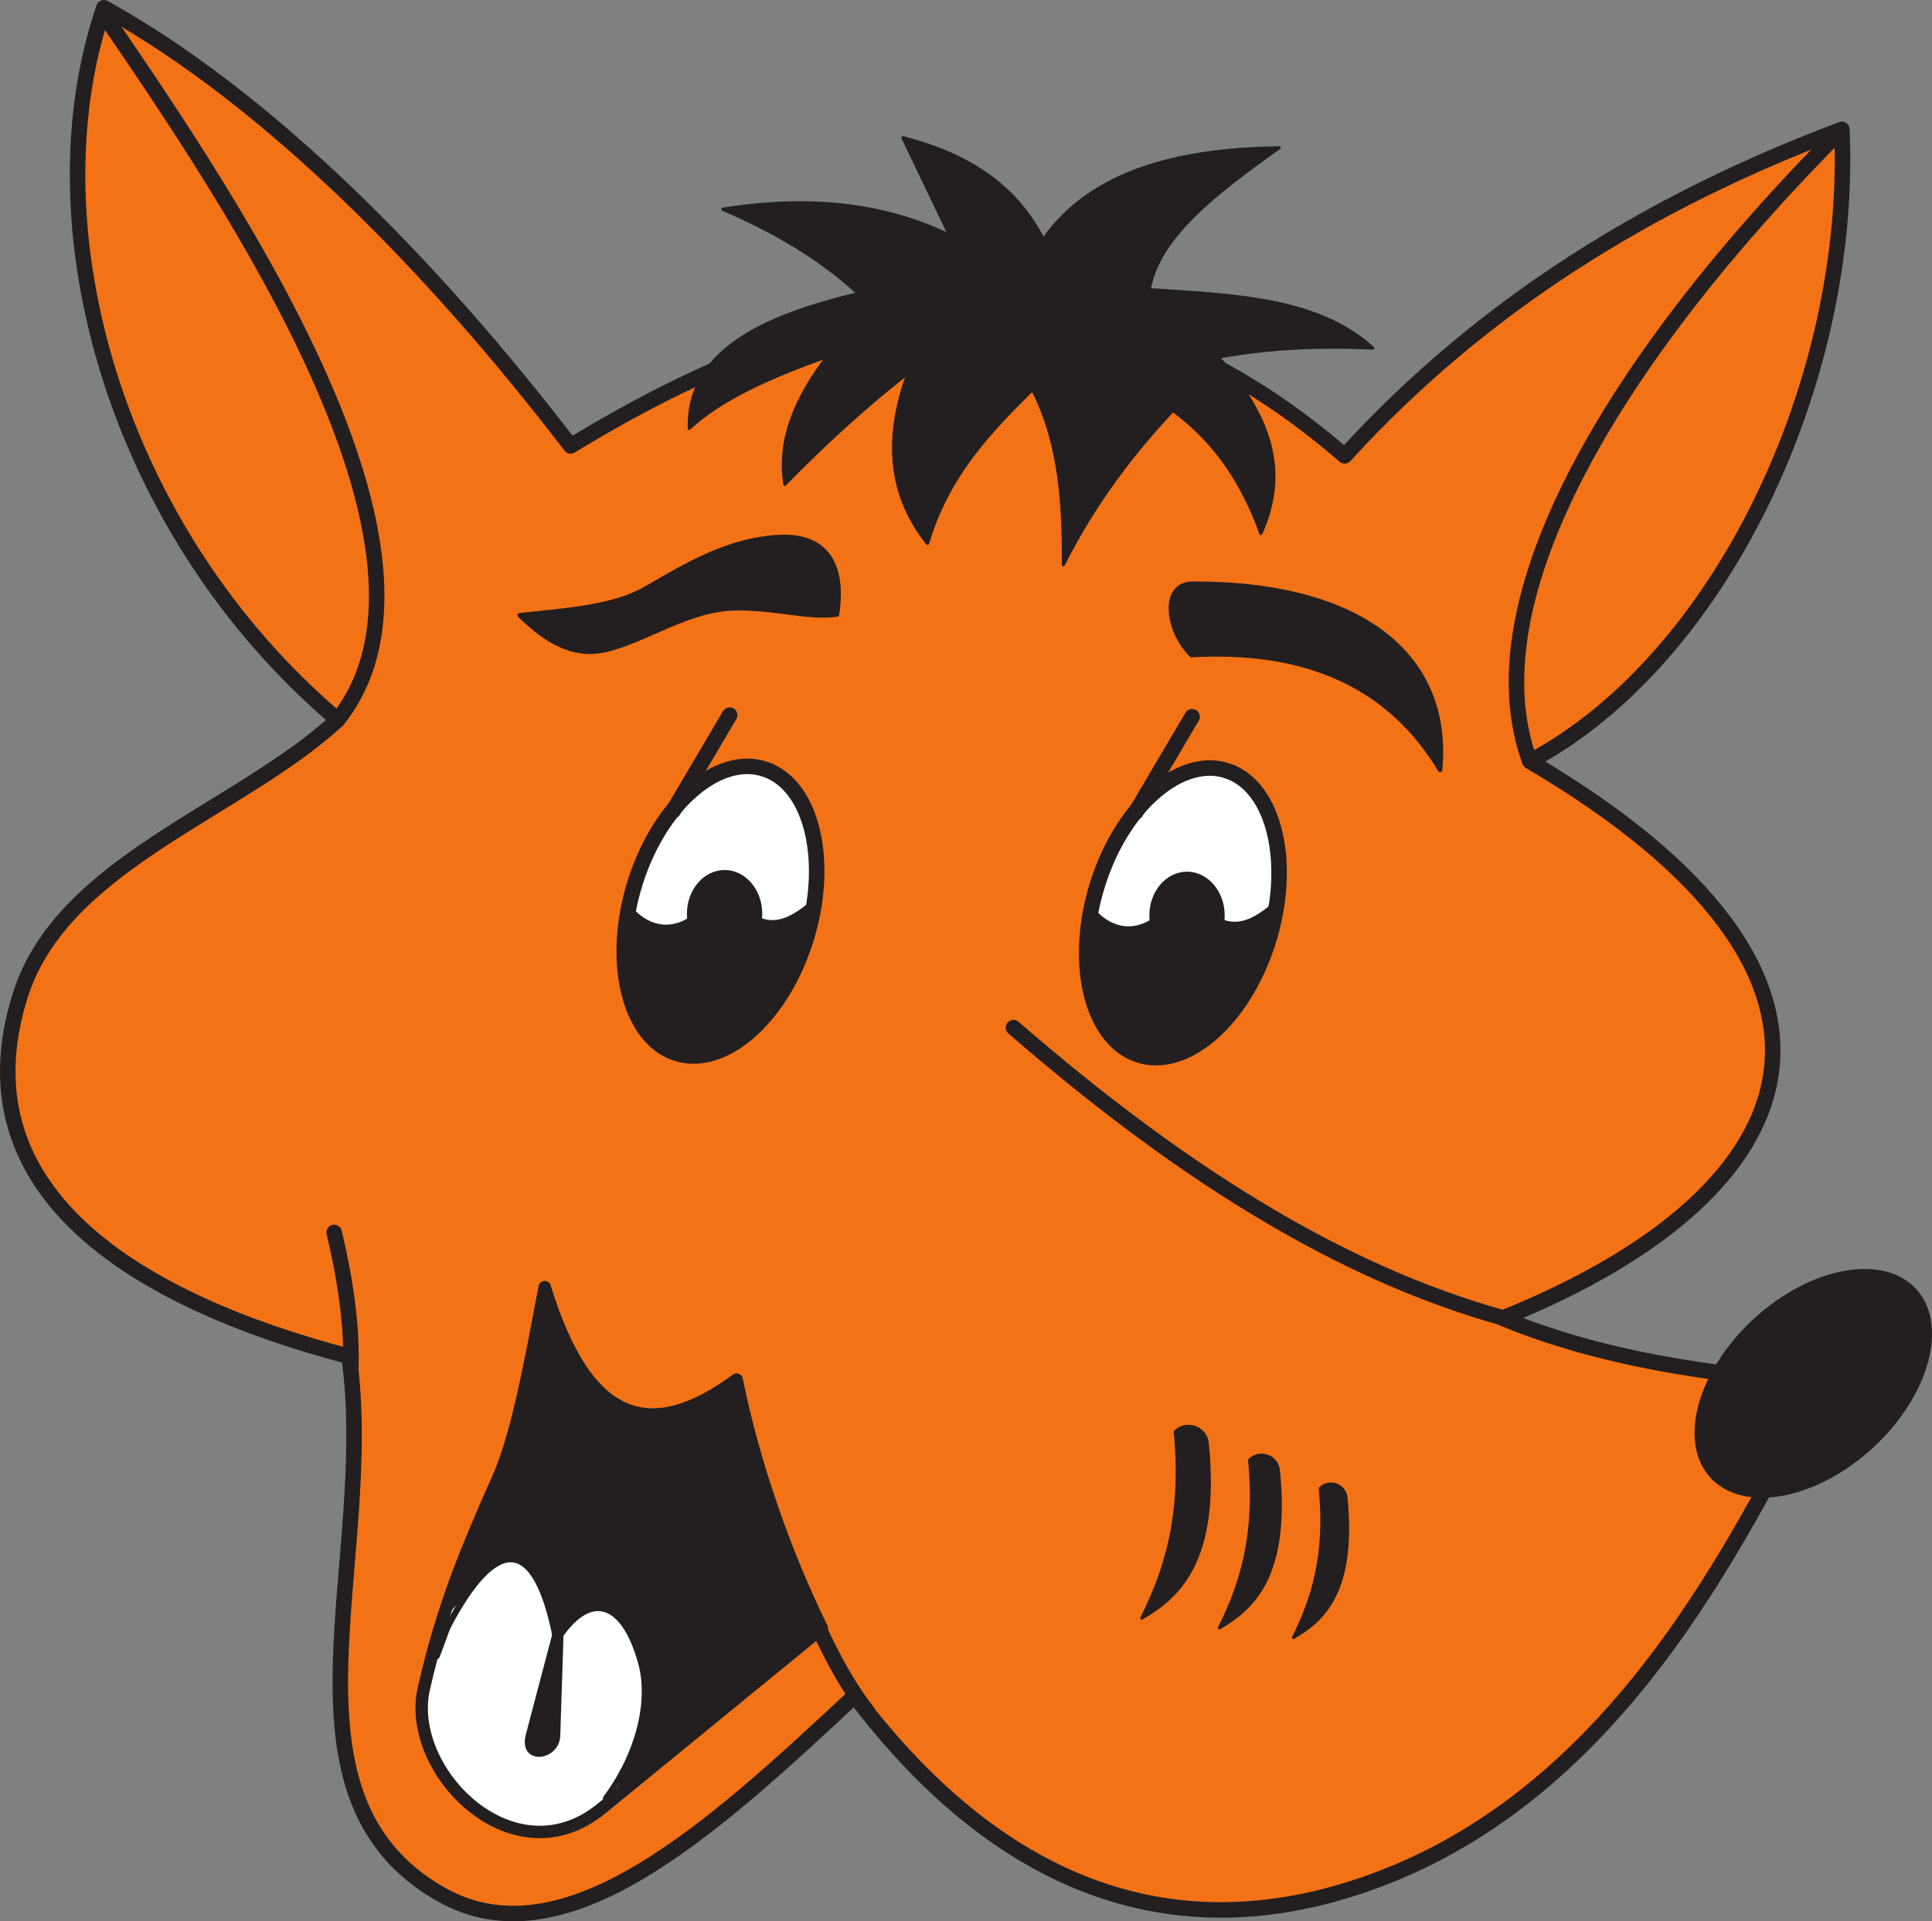 <?xml version="1.0" encoding="UTF-8" standalone="no"?>
<svg
   xmlns:dc="http://purl.org/dc/elements/1.1/"
   xmlns:cc="http://creativecommons.org/ns#"
   xmlns:rdf="http://www.w3.org/1999/02/22-rdf-syntax-ns#"
   xmlns:svg="http://www.w3.org/2000/svg"
   xmlns="http://www.w3.org/2000/svg"
   viewBox="0 0 550.35 547.35"
   height="547.35"
   width="550.35"
   xml:space="preserve"
   version="1.1"
   id="svg2"><rect x="0" y="0" width="550.35" height="547.35" fill="#808080" stroke="none"/><defs
     id="defs6"><clipPath
       id="clipPath18"
       clipPathUnits="userSpaceOnUse"><path
         id="path20"
         d="M 0,4378.82 0,0 l 4402.81,0 0,4378.82 -4402.81,0 z" /></clipPath></defs><g
     transform="matrix(1.25,0,0,-1.25,0,547.35)"
     id="g10"><g
       transform="scale(0.1,0.1)"
       id="g12"><g
         id="g14"><g
           clip-path="url(#clipPath18)"
           id="g16"><path
             id="path22"
             style="fill:#231f20;fill-opacity:1;fill-rule:evenodd;stroke:none"
             d="m 1184.41,2976.64 c 105.04,11.53 212.67,17.83 287.3,60.98 92,53.22 187.7,111.44 303.68,117.3 109.53,5.57 149.33,-66.11 132.03,-176.72 -67.23,-9.17 -135.9,14.95 -228.89,14.26 -108.77,-0.78 -203.28,-72.73 -298.16,-95 -84.22,-19.74 -150.04,34.16 -195.96,79.18 l 0,0" /><path
             id="path24"
             style="fill:none;stroke:#231f20;stroke-width:7.068;stroke-linecap:round;stroke-linejoin:round;stroke-miterlimit:2.613;stroke-dasharray:none;stroke-opacity:1"
             d="m 1184.41,2976.64 c 105.04,11.53 212.67,17.83 287.3,60.98 92,53.22 187.7,111.44 303.68,117.3 109.53,5.57 149.33,-66.11 132.03,-176.72 -67.23,-9.17 -135.9,14.95 -228.89,14.26 -108.77,-0.78 -203.28,-72.73 -298.16,-95 -84.22,-19.74 -150.04,34.16 -195.96,79.18 l 0,0 z" /><path
             id="path26"
             style="fill:#231f20;fill-opacity:1;fill-rule:evenodd;stroke:none"
             d="m 2717.71,3048.56 c -74.1,-0.28 -56.54,-111.74 -2.19,-162.89 250.31,14.14 445.98,-61.76 566.31,-261.72 24.53,257.13 -175.27,425.99 -564.12,424.61 l 0,0" /><path
             id="path28"
             style="fill:none;stroke:#231f20;stroke-width:7.068;stroke-linecap:round;stroke-linejoin:round;stroke-miterlimit:2.613;stroke-dasharray:none;stroke-opacity:1"
             d="m 2717.71,3048.56 c -74.1,-0.28 -56.54,-111.74 -2.19,-162.89 250.31,14.14 445.98,-61.76 566.31,-261.72 24.53,257.13 -175.27,425.99 -564.12,424.61 l 0,0 z" /><path
             id="path30"
             style="fill:#f47216;fill-opacity:1;fill-rule:evenodd;stroke:none"
             d="m 237.086,4361.02 -0.332,0.13 C 65.953,3860.72 264.898,3165.16 769.664,2738.28 544.859,2530.22 141.637,2412.42 46.344,2110.92 -96.644,1658.44 317.32,1413.15 795.445,1287.38 860.484,822.23 609.059,286.762 1004.25,61.699 1285.91,-98.648 1620.41,208.012 1947.79,513.789 2285.64,66.539 2692.38,-74.918 3143.98,96.352 3720.13,314.879 3980.76,921.641 4153.33,1228.6 c -248.8,14.57 -508.55,54.29 -729.25,145.99 713.94,287.68 897.59,777.64 62.22,1269.14 431.08,228.83 736.61,861.68 711.16,1440.23 -434.4,-163.02 -819.69,-399.7 -1133.15,-744.11 -587.95,509.72 -1175.94,380.97 -1763.9,22.67 -313.598,409.26 -687.875,790.1 -1063.324,998.5 l 0,0" /><path
             id="path32"
             style="fill:none;stroke:#231f20;stroke-width:35.337;stroke-linecap:round;stroke-linejoin:round;stroke-miterlimit:2.613;stroke-dasharray:none;stroke-opacity:1"
             d="m 237.086,4361.02 -0.332,0.13 C 65.953,3860.72 264.898,3165.16 769.664,2738.28 544.859,2530.22 141.637,2412.42 46.344,2110.92 -96.644,1658.44 317.32,1413.15 795.445,1287.38 860.484,822.23 609.059,286.762 1004.25,61.699 1285.91,-98.648 1620.41,208.012 1947.79,513.789 2285.64,66.539 2692.38,-74.918 3143.98,96.352 3720.13,314.879 3980.76,921.641 4153.33,1228.6 c -248.8,14.57 -508.55,54.29 -729.25,145.99 713.94,287.68 897.59,777.64 62.22,1269.14 431.08,228.83 736.61,861.68 711.16,1440.23 -434.4,-163.02 -819.69,-399.7 -1133.15,-744.11 -587.95,509.72 -1175.94,380.97 -1763.9,22.67 -313.598,409.26 -687.875,790.1 -1063.324,998.5 l 0,0 z" /><path
             id="path34"
             style="fill:#231f20;fill-opacity:1;fill-rule:evenodd;stroke:none"
             d="m 3999.35,1370.84 c -127.66,-117.17 -171.99,-277.75 -98.83,-357.52 73.24,-79.781 237.07,-49.289 364.69,67.85 127.62,117.11 171.95,277.76 98.79,357.5 -73.24,79.77 -237.03,49.28 -364.65,-67.83 l 0,0" /><path
             id="path36"
             style="fill:none;stroke:#231f20;stroke-width:7.068;stroke-linecap:butt;stroke-linejoin:miter;stroke-miterlimit:2.613;stroke-dasharray:none;stroke-opacity:1"
             d="m 3999.35,1370.84 c -127.66,-117.17 -171.99,-277.75 -98.83,-357.52 73.24,-79.781 237.07,-49.289 364.69,67.85 127.62,117.11 171.95,277.76 98.79,357.5 -73.24,79.77 -237.03,49.28 -364.65,-67.83 l 0,0 z" /><path
             id="path38"
             style="fill:#231f20;fill-opacity:1;fill-rule:evenodd;stroke:none"
             d="m 1647.18,3901.93 c 192.19,30.84 365.84,14.2 517.09,-59.72 -35.56,74.31 -71.17,148.55 -106.74,222.85 141.7,-36.08 255.61,-104.92 320,-232.11 107.8,153.65 302.37,205.84 537.68,209.08 -144.2,-102.5 -275.27,-202.6 -296.23,-323.35 190.18,-12.47 384.37,-18.56 509.57,-133.33 -117.58,5.59 -235,1.25 -352.48,-20.56 145.64,-162.9 147.54,-288.97 97.42,-401.72 -39,107.42 -97.93,204.84 -200.66,280.41 -112.15,-119.69 -191.96,-236.68 -249.53,-351.84 0.58,138.36 -6.8,274.96 -70.16,399.57 -97.15,-96.42 -192.73,-194.68 -239.3,-350.92 -83.01,103.13 -102.07,231.02 -44,388.79 -93.73,-73.28 -187.46,-157.97 -281.19,-254.08 -15.96,97.17 22.13,194.34 97.2,291.48 -127.26,-45.41 -242.59,-95.89 -315.21,-164.12 -4.02,175.55 166.33,254.91 385.53,307.29 -88.07,81.6 -193.62,142.64 -308.99,192.28 l 0,0" /><path
             id="path40"
             style="fill:none;stroke:#231f20;stroke-width:7.068;stroke-linecap:round;stroke-linejoin:round;stroke-miterlimit:2.613;stroke-dasharray:none;stroke-opacity:1"
             d="m 1647.18,3901.93 c 192.19,30.84 365.84,14.2 517.09,-59.72 -35.56,74.31 -71.17,148.55 -106.74,222.85 141.7,-36.08 255.61,-104.92 320,-232.11 107.8,153.65 302.37,205.84 537.68,209.08 -144.2,-102.5 -275.27,-202.6 -296.23,-323.35 190.18,-12.47 384.37,-18.56 509.57,-133.33 -117.58,5.59 -235,1.25 -352.48,-20.56 145.64,-162.9 147.54,-288.97 97.42,-401.72 -39,107.42 -97.93,204.84 -200.66,280.41 -112.15,-119.69 -191.96,-236.68 -249.53,-351.84 0.58,138.36 -6.8,274.96 -70.16,399.57 -97.15,-96.42 -192.73,-194.68 -239.3,-350.92 -83.01,103.13 -102.07,231.02 -44,388.79 -93.73,-73.28 -187.46,-157.97 -281.19,-254.08 -15.96,97.17 22.13,194.34 97.2,291.48 -127.26,-45.41 -242.59,-95.89 -315.21,-164.12 -4.02,175.55 166.33,254.91 385.53,307.29 -88.07,81.6 -193.62,142.64 -308.99,192.28 l 0,0 z" /><path
             id="path42"
             style="fill:none;stroke:#231f20;stroke-width:35.337;stroke-linecap:round;stroke-linejoin:round;stroke-miterlimit:2.613;stroke-dasharray:none;stroke-opacity:1"
             d="m 3456.97,1366.72 c -368.52,95.31 -739.4,316.09 -1147.37,669.96" /><path
             id="path44"
             style="fill:none;stroke:#231f20;stroke-width:35.337;stroke-linecap:butt;stroke-linejoin:miter;stroke-miterlimit:2.613;stroke-dasharray:none;stroke-opacity:1"
             d="m 3486.3,2643.73 c -135,366.9 191.47,918.95 711.16,1440.23" /><path
             id="path46"
             style="fill:#ffffff;fill-opacity:1;fill-rule:evenodd;stroke:none"
             d="m 2825.62,2260.51 82.38,39.43 2.78,153.03 -36.31,104.34 -95.18,75.54 -114.9,-30.23 -76.48,-75.39 -70.12,-115.04 -35.37,-120.39 83.73,-59.49 129.49,66.01 129.98,-37.81 0,0" /><path
             id="path48"
             style="fill:none;stroke:#231f20;stroke-width:7.068;stroke-linecap:butt;stroke-linejoin:miter;stroke-miterlimit:2.613;stroke-dasharray:none;stroke-opacity:1"
             d="m 2825.62,2260.51 82.38,39.43 2.78,153.03 -36.31,104.34 -95.18,75.54 -114.9,-30.23 -76.48,-75.39 -70.12,-115.04 -35.37,-120.39 83.73,-59.49 129.49,66.01 129.98,-37.81 0,0 z" /><path
             id="path50"
             style="fill:none;stroke:#231f20;stroke-width:35.336;stroke-linecap:butt;stroke-linejoin:miter;stroke-miterlimit:2.613;stroke-dasharray:none;stroke-opacity:1"
             d="m 2798.57,2621.43 c 106.7,-37.15 147.44,-212.6 90.78,-390.55 -56.68,-177.97 -189.94,-292.81 -296.64,-255.66 -106.66,37.14 -147.48,212.59 -90.76,390.54 56.68,177.97 189.96,292.82 296.62,255.67 l 0,0 z" /><path
             id="path52"
             style="fill:none;stroke:#231f20;stroke-width:35.337;stroke-linecap:round;stroke-linejoin:round;stroke-miterlimit:2.613;stroke-dasharray:none;stroke-opacity:1"
             d="m 2587.91,2527.23 128.73,218.01" /><path
             id="path54"
             style="fill:#231f20;fill-opacity:1;fill-rule:evenodd;stroke:none"
             d="m 2705.07,2388.67 c 45.34,0 82.35,-43.24 82.35,-96.25 0,-53.02 -37.01,-96.25 -82.35,-96.25 -45.37,0 -82.32,43.23 -82.32,96.25 0,53.01 36.95,96.25 82.32,96.25 l 0,0" /><path
             id="path56"
             style="fill:none;stroke:#231f20;stroke-width:7.068;stroke-linecap:butt;stroke-linejoin:miter;stroke-miterlimit:2.613;stroke-dasharray:none;stroke-opacity:1"
             d="m 2705.07,2388.67 c 45.34,0 82.35,-43.24 82.35,-96.25 0,-53.02 -37.01,-96.25 -82.35,-96.25 -45.37,0 -82.32,43.23 -82.32,96.25 0,53.01 36.95,96.25 82.32,96.25 l 0,0 z" /><path
             id="path58"
             style="fill:none;stroke:#231f20;stroke-width:14.136;stroke-linecap:butt;stroke-linejoin:miter;stroke-miterlimit:2.613;stroke-dasharray:none;stroke-opacity:1"
             d="m 2912.61,2321.95 c -68.03,-61.07 -114.96,-68.69 -173.73,-15.37 m -257.63,4.95 c 47.5,-60.65 110.66,-67.04 164.37,-20.12" /><path
             id="path60"
             style="fill:#231f20;fill-opacity:1;fill-rule:evenodd;stroke:none"
             d="m 2482.42,2291.8 68.41,-39.42 99.69,23.21 175.1,-15.08 82.38,39.43 -46.42,-135.7 -74.18,-112.46 -117.17,-77.72 -133.32,30.16 -42.93,84.65 -18.57,119.45 7.01,83.48 0,0" /><path
             id="path62"
             style="fill:none;stroke:#231f20;stroke-width:7.068;stroke-linecap:butt;stroke-linejoin:miter;stroke-miterlimit:2.613;stroke-dasharray:none;stroke-opacity:1"
             d="m 2482.42,2291.8 68.41,-39.42 99.69,23.21 175.1,-15.08 82.38,39.43 -46.42,-135.7 -74.18,-112.46 -117.17,-77.72 -133.32,30.16 -42.93,84.65 -18.57,119.45 7.01,83.48 0,0 z" /><path
             id="path64"
             style="fill:#ffffff;fill-opacity:1;fill-rule:evenodd;stroke:none"
             d="m 1771.83,2264.26 82.33,39.45 2.83,153.05 -36.29,104.3 -95.24,75.56 -114.86,-30.23 -76.48,-75.39 -70.14,-115.06 -35.37,-120.35 83.73,-59.51 129.51,66.03 129.98,-37.85 0,0" /><path
             id="path66"
             style="fill:none;stroke:#231f20;stroke-width:7.068;stroke-linecap:butt;stroke-linejoin:miter;stroke-miterlimit:2.613;stroke-dasharray:none;stroke-opacity:1"
             d="m 1771.83,2264.26 82.33,39.45 2.83,153.05 -36.29,104.3 -95.24,75.56 -114.86,-30.23 -76.48,-75.39 -70.14,-115.06 -35.37,-120.35 83.73,-59.51 129.51,66.03 129.98,-37.85 0,0 z" /><path
             id="path68"
             style="fill:none;stroke:#231f20;stroke-width:35.336;stroke-linecap:butt;stroke-linejoin:miter;stroke-miterlimit:2.613;stroke-dasharray:none;stroke-opacity:1"
             d="m 1744.78,2625.22 c 106.72,-37.15 147.48,-212.58 90.78,-390.53 -56.68,-178.01 -189.96,-292.85 -296.66,-255.7 -106.68,37.14 -147.46,212.59 -90.78,390.52 56.7,177.99 189.96,292.91 296.66,255.71 l 0,0 z" /><path
             id="path70"
             style="fill:none;stroke:#231f20;stroke-width:35.337;stroke-linecap:round;stroke-linejoin:round;stroke-miterlimit:2.613;stroke-dasharray:none;stroke-opacity:1"
             d="m 1534.12,2531 128.71,218.01" /><path
             id="path72"
             style="fill:#231f20;fill-opacity:1;fill-rule:evenodd;stroke:none"
             d="m 1651.26,2392.46 c 45.36,0 82.33,-43.26 82.33,-96.25 0,-53.02 -36.97,-96.25 -82.33,-96.25 -45.35,0 -82.32,43.23 -82.32,96.25 0,52.99 36.97,96.25 82.32,96.25 l 0,0" /><path
             id="path74"
             style="fill:none;stroke:#231f20;stroke-width:7.068;stroke-linecap:butt;stroke-linejoin:miter;stroke-miterlimit:2.613;stroke-dasharray:none;stroke-opacity:1"
             d="m 1651.26,2392.46 c 45.36,0 82.33,-43.26 82.33,-96.25 0,-53.02 -36.97,-96.25 -82.33,-96.25 -45.35,0 -82.32,43.23 -82.32,96.25 0,52.99 36.97,96.25 82.32,96.25 l 0,0 z" /><path
             id="path76"
             style="fill:none;stroke:#231f20;stroke-width:14.136;stroke-linecap:butt;stroke-linejoin:miter;stroke-miterlimit:2.613;stroke-dasharray:none;stroke-opacity:1"
             d="m 1858.78,2325.74 c -68.02,-61.05 -114.94,-68.71 -173.71,-15.37 m -257.65,4.94 c 47.56,-60.62 110.66,-67.03 164.41,-20.11" /><path
             id="path78"
             style="fill:#231f20;fill-opacity:1;fill-rule:evenodd;stroke:none"
             d="m 1428.61,2295.59 68.4,-39.44 99.72,23.21 175.1,-15.1 82.33,39.45 -46.39,-135.66 -74.2,-112.5 -117.13,-77.68 -133.36,30.14 -42.91,84.65 -18.53,119.43 6.97,83.5 0,0" /><path
             id="path80"
             style="fill:none;stroke:#231f20;stroke-width:7.068;stroke-linecap:butt;stroke-linejoin:miter;stroke-miterlimit:2.613;stroke-dasharray:none;stroke-opacity:1"
             d="m 1428.61,2295.59 68.4,-39.44 99.72,23.21 175.1,-15.1 82.33,39.45 -46.39,-135.66 -74.2,-112.5 -117.13,-77.68 -133.36,30.14 -42.91,84.65 -18.53,119.43 6.97,83.5 0,0 z" /><path
             id="path82"
             style="fill:#231f20;fill-opacity:1;fill-rule:evenodd;stroke:none"
             d="m 2678.22,1115.49 c 18.85,-190.31 -22.66,-317.912 -76.33,-424.549 81.23,47.071 175.98,127.36 149.53,397.319 -3.83,39.05 -48.83,51.98 -73.2,27.23 l 0,0" /><path
             id="path84"
             style="fill:none;stroke:#231f20;stroke-width:7.068;stroke-linecap:round;stroke-linejoin:round;stroke-miterlimit:2.613;stroke-dasharray:none;stroke-opacity:1"
             d="m 2678.22,1115.49 c 18.85,-190.31 -22.66,-317.912 -76.33,-424.549 81.23,47.071 175.98,127.36 149.53,397.319 -3.83,39.05 -48.83,51.98 -73.2,27.23 l 0,0 z" /><path
             id="path86"
             style="fill:#231f20;fill-opacity:1;fill-rule:evenodd;stroke:none"
             d="m 2847.67,1050.98 c 16.95,-171.289 -20.39,-286.101 -68.67,-382.109 73.08,42.379 158.4,114.609 134.53,357.639 -3.44,35.07 -43.91,46.73 -65.86,24.47 l 0,0" /><path
             id="path88"
             style="fill:none;stroke:#231f20;stroke-width:7.068;stroke-linecap:round;stroke-linejoin:round;stroke-miterlimit:2.613;stroke-dasharray:none;stroke-opacity:1"
             d="m 2847.67,1050.98 c 16.95,-171.289 -20.39,-286.101 -68.67,-382.109 73.08,42.379 158.4,114.609 134.53,357.639 -3.44,35.07 -43.91,46.73 -65.86,24.47 l 0,0 z" /><path
             id="path90"
             style="fill:#231f20;fill-opacity:1;fill-rule:evenodd;stroke:none"
             d="m 3008.78,986.449 c 15.06,-152.269 -18.14,-254.301 -61.07,-339.629 65,37.668 140.8,101.848 119.65,317.91 -3.09,31.211 -39.04,41.5 -58.58,21.719 l 0,0" /><path
             id="path92"
             style="fill:none;stroke:#231f20;stroke-width:7.068;stroke-linecap:round;stroke-linejoin:round;stroke-miterlimit:2.613;stroke-dasharray:none;stroke-opacity:1"
             d="m 3008.78,986.449 c 15.06,-152.269 -18.14,-254.301 -61.07,-339.629 65,37.668 140.8,101.848 119.65,317.91 -3.09,31.211 -39.04,41.5 -58.58,21.719 l 0,0 z" /><path
             id="path94"
             style="fill:none;stroke:#231f20;stroke-width:35.337;stroke-linecap:round;stroke-linejoin:round;stroke-miterlimit:2.613;stroke-dasharray:none;stroke-opacity:1"
             d="m 799.254,1254.42 c 4.316,107.55 -14.649,218.1 -37.676,315.46" /><path
             id="path96"
             style="fill:#ffffff;fill-opacity:1;fill-rule:evenodd;stroke:none"
             d="m 1241.32,1445.35 c 97.21,-315.8 242.99,-353.88 437.41,-210.64 39.14,-194.12 112.03,-399.812 194.37,-566.991 l -502.5,-410.84 c -200.64,-164.051 -447.557,85.84 -404.764,273.402 42.794,187.528 96.604,316.129 170.194,481.709 43.4,97.64 74.86,273.75 105.29,433.36 l 0,0" /><path
             id="path98"
             style="fill:none;stroke:#231f20;stroke-width:28.27;stroke-linecap:round;stroke-linejoin:round;stroke-miterlimit:2.613;stroke-dasharray:none;stroke-opacity:1"
             d="m 1241.32,1445.35 c 97.21,-315.8 242.99,-353.88 437.41,-210.64 39.14,-194.12 112.03,-399.812 194.37,-566.991 l -502.5,-410.84 c -200.64,-164.051 -447.557,85.84 -404.764,273.402 42.794,187.528 96.604,316.129 170.194,481.709 43.4,97.64 74.86,273.75 105.29,433.36 l 0,0 z" /><path
             id="path100"
             style="fill:none;stroke:#231f20;stroke-width:14.136;stroke-linecap:round;stroke-linejoin:round;stroke-miterlimit:2.613;stroke-dasharray:none;stroke-opacity:1"
             d="m 995.113,604.551 c 3.496,6.98 21.937,60.84 25.387,67.437 107.37,204.711 200.71,214.5 247.58,-32.34 76.39,119.731 152.75,86.84 190.31,-40.699 28.44,-86.98 2.33,-211.211 -77.22,-318.621" /><path
             id="path102"
             style="fill:#231f20;fill-opacity:1;fill-rule:evenodd;stroke:none"
             d="m 1283.33,734.219 -81.52,-309.141 c -17.64,-66.887 69.69,-56.879 71.45,-2.168 l 10.07,311.309 0,0" /><path
             id="path104"
             style="fill:none;stroke:#231f20;stroke-width:7.068;stroke-linecap:round;stroke-linejoin:round;stroke-miterlimit:2.613;stroke-dasharray:none;stroke-opacity:1"
             d="m 1283.33,734.219 -81.52,-309.141 c -17.64,-66.887 69.69,-56.879 71.45,-2.168 l 10.07,311.309 0,0 z" /><path
             id="path106"
             style="fill:#231f20;fill-opacity:1;fill-rule:evenodd;stroke:none"
             d="m 1345.05,1218.99 113.85,-65.14 137.21,31.56 74.18,34.63 79.28,-273.77 L 1873.1,667.719 1770.89,590.16 1399.94,280.801 c 34.61,71.898 60.33,143.847 77.24,215.73 -0.97,53.43 -10.8,103.258 -29.47,149.571 l -58.95,71.23 -50.82,-5.102 -67.07,-55.98 -49.8,138.441 -53.87,37.618 -47.77,-18.321 -95.53,-105.816 15.26,90.539 L 1154,1045 l 55.9,179.08 31.5,190.24 46.74,-100.72 56.91,-94.61 0,0" /><path
             id="path108"
             style="fill:none;stroke:#231f20;stroke-width:7.068;stroke-linecap:butt;stroke-linejoin:miter;stroke-miterlimit:2.613;stroke-dasharray:none;stroke-opacity:1"
             d="m 1345.05,1218.99 113.85,-65.14 137.21,31.56 74.18,34.63 79.28,-273.77 L 1873.1,667.719 1770.89,590.16 1399.94,280.801 c 34.61,71.898 60.33,143.847 77.24,215.73 -0.97,53.43 -10.8,103.258 -29.47,149.571 l -58.95,71.23 -50.82,-5.102 -67.07,-55.98 -49.8,138.441 -53.87,37.618 -47.77,-18.321 -95.53,-105.816 15.26,90.539 L 1154,1045 l 55.9,179.08 31.5,190.24 46.74,-100.72 56.91,-94.61 0,0 z" /><path
             id="path110"
             style="fill:none;stroke:#231f20;stroke-width:35.337;stroke-linecap:round;stroke-linejoin:round;stroke-miterlimit:2.613;stroke-dasharray:none;stroke-opacity:1"
             d="M 769.664,2738.28 C 1071.09,3117.6 531.891,3913.68 240.602,4339.65 M 1976.09,478.629 c -56.39,72.66 -94.1,154.109 -128.15,227.152" /><path
             id="path112"
             style="fill:#231f20;fill-opacity:1;fill-rule:evenodd;stroke:none"
             d="m 1184.41,2976.64 c 105.04,11.53 212.67,17.83 287.3,60.98 92,53.22 187.7,111.44 303.68,117.3 109.53,5.57 149.33,-66.11 132.03,-176.72 -67.23,-9.17 -135.9,14.95 -228.89,14.26 -108.77,-0.78 -203.28,-72.73 -298.16,-95 -84.22,-19.74 -150.04,34.16 -195.96,79.18 l 0,0" /><path
             id="path114"
             style="fill:none;stroke:#231f20;stroke-width:10.001;stroke-linecap:round;stroke-linejoin:round;stroke-miterlimit:2.613;stroke-dasharray:none;stroke-opacity:1"
             d="m 1184.41,2976.64 c 105.04,11.53 212.67,17.83 287.3,60.98 92,53.22 187.7,111.44 303.68,117.3 109.53,5.57 149.33,-66.11 132.03,-176.72 -67.23,-9.17 -135.9,14.95 -228.89,14.26 -108.77,-0.78 -203.28,-72.73 -298.16,-95 -84.22,-19.74 -150.04,34.16 -195.96,79.18 l 0,0 z" /><path
             id="path116"
             style="fill:#231f20;fill-opacity:1;fill-rule:evenodd;stroke:none"
             d="m 2717.71,3048.56 c -74.1,-0.28 -56.54,-111.74 -2.19,-162.89 250.31,14.14 445.98,-61.76 566.31,-261.72 24.53,257.13 -175.27,425.99 -564.12,424.61 l 0,0" /><path
             id="path118"
             style="fill:none;stroke:#231f20;stroke-width:10.001;stroke-linecap:round;stroke-linejoin:round;stroke-miterlimit:2.613;stroke-dasharray:none;stroke-opacity:1"
             d="m 2717.71,3048.56 c -74.1,-0.28 -56.54,-111.74 -2.19,-162.89 250.31,14.14 445.98,-61.76 566.31,-261.72 24.53,257.13 -175.27,425.99 -564.12,424.61 l 0,0 z" /></g></g></g></g></svg>